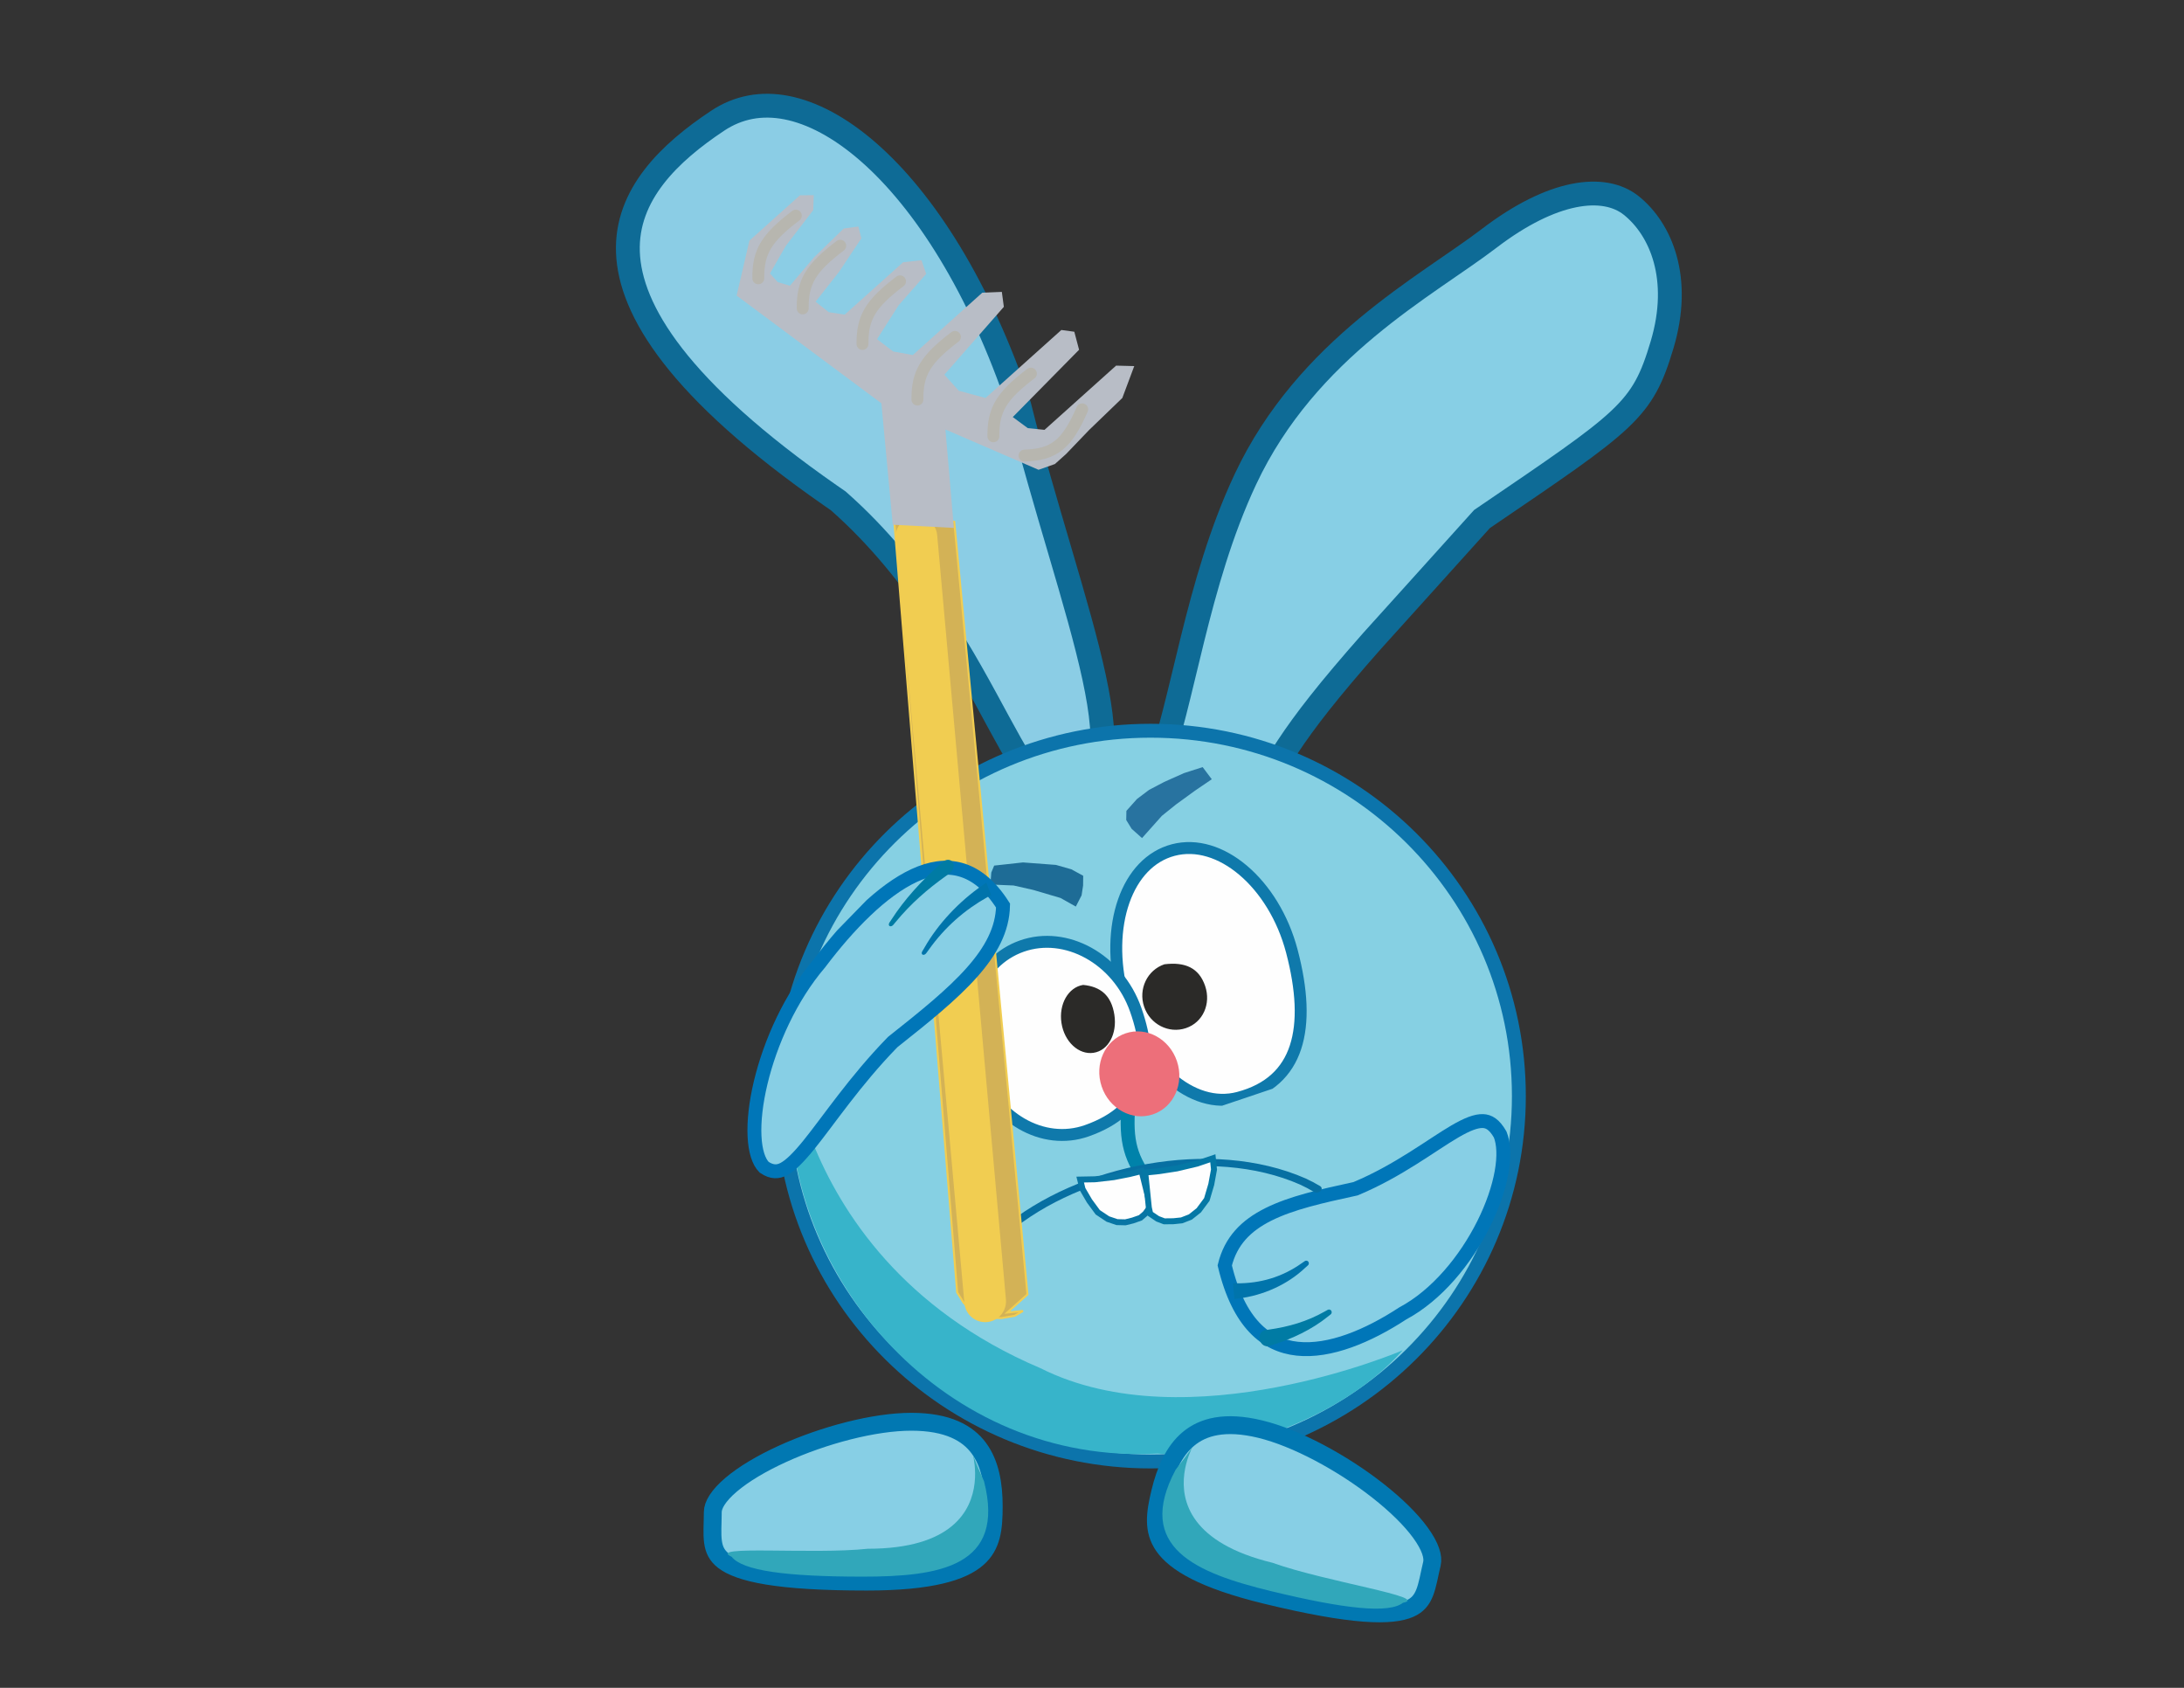 <svg width="1100" height="850" viewBox="0 0 1100 850" fill="none" xmlns="http://www.w3.org/2000/svg">
<rect x="0" y="0" width="1100" height="850" fill="#333333" stroke="none"/>
<path d="M750.077 120.013C781.857 95.719 807.883 92.46 821.662 103.535C836.557 115.507 847.066 140.249 837.168 173.495C827.144 207.161 819.85 211.421 746.422 261.388L709.996 301.792L691.075 322.76C645.961 373.798 645.448 382.53 625.106 414.259C619.987 422.245 615.556 429.2 611.548 435.004C607.502 440.862 604.213 445.065 601.45 447.736C598.695 450.4 597.269 450.77 596.546 450.749C595.768 450.726 594.113 450.201 591.773 446.621L590.23 444.257L587.432 444.533C582.894 444.979 580.501 443.982 579.205 442.711C577.944 441.475 577.017 439.291 576.922 435.276C576.717 426.742 574.812 409.39 581.935 390.693C596.031 353.689 602.511 294.09 627.26 241.373C658.348 175.152 718.617 144.064 750.077 120.013Z" fill="#87CFE5" stroke="#0E6B96" stroke-width="12"/>
<path d="M361.402 60.833C371.847 53.891 383.522 51.751 396.139 54.206C408.973 56.704 422.965 64.021 437.17 76.381C465.55 101.072 493.448 144.742 513.381 204.267C519.664 229.581 527.133 254.718 533.985 277.997C540.884 301.43 547.13 322.892 551.05 341.058C555.028 359.496 556.341 373.457 554.22 382.316C553.197 386.589 551.562 388.86 549.893 390.078C548.288 391.251 545.53 392.261 540.452 391.911L536.78 391.659L534.314 394.342C530.97 397.979 529.091 398.413 528.495 398.455C527.92 398.495 526.373 398.325 523.592 395.767C520.863 393.257 517.828 389.245 514.322 383.651C510.853 378.117 507.148 371.409 502.976 363.722C486.395 333.169 463.211 288.485 422.431 252.447L422.146 252.195L421.83 251.978L418.141 249.427C341.522 196.081 317.288 156.119 316.256 126.972C315.229 97.928 337.284 76.861 361.402 60.833Z" fill="#8BCDE5" stroke="#0E6B96" stroke-width="12"/>
<path d="M579.5 368C681.975 368 765 450.406 765 552C765 653.594 681.975 736 579.5 736C477.025 736 394 653.594 394 552C394 450.406 477.025 368 579.5 368Z" fill="#86D0E3" stroke="#0C74AB" stroke-width="7"/>
<g clip-path="url(#clip0_471_1870)">
<path d="M755.588 571.341C752.6 566.117 749.765 564.686 746.925 564.574C743.468 564.437 738.989 566.171 732.824 569.761C721.07 576.605 704.398 589.577 683.036 598.527L682.727 598.657L682.398 598.728C665.475 602.404 650.414 605.756 638.757 611.601C627.572 617.208 619.881 624.931 616.862 637.262C620.39 652.023 625.652 662.015 631.794 668.516C638.004 675.089 645.342 678.344 653.377 679.211C669.769 680.978 689.112 672.792 706.355 661.54L706.487 661.453L706.626 661.379C723.614 652.268 738.098 634.682 747.195 616.494C751.727 607.433 754.845 598.373 756.279 590.346C757.707 582.351 757.388 575.818 755.588 571.341Z" fill="#87CFE5" stroke="#0076B8" stroke-width="7"/>
<path d="M657.212 635.072C657.473 634.891 657.807 634.827 658.133 634.883C658.459 634.941 658.75 635.115 658.95 635.377C659.151 635.639 659.245 635.97 659.219 636.308C659.194 636.645 659.052 636.96 658.816 637.175C658.309 637.636 657.814 638.081 657.3 638.533C648.463 646.914 636.125 652.438 623.783 653.905C623.087 654.007 622.425 654.101 621.727 654.192C621.486 651.561 621.246 648.929 621.005 646.298C621.671 646.298 622.301 646.295 622.962 646.284C634.699 646.352 645.773 643.165 655.568 636.194C656.123 635.822 656.66 635.456 657.212 635.072Z" fill="#0074AB"/>
<path d="M668.759 659.62C669.041 659.462 669.387 659.429 669.716 659.516C670.043 659.604 670.327 659.803 670.51 660.084C670.692 660.365 670.763 660.708 670.713 661.05C670.663 661.39 670.498 661.702 670.245 661.903C669.785 662.268 669.348 662.612 668.883 662.972C660.859 669.49 650.851 674.254 640.956 677.262C640.398 677.442 639.866 677.615 639.308 677.792C638.313 678.112 637.254 677.994 636.351 677.417C635.449 676.842 634.778 675.855 634.497 674.721C634.215 673.587 634.35 672.411 634.883 671.5C635.416 670.586 636.304 670.012 637.338 669.857C637.906 669.77 638.448 669.689 639.012 669.6C649.059 668.19 658.396 665.497 667.276 660.441C667.78 660.165 668.257 659.903 668.759 659.62Z" fill="#007BA4"/>
</g>
<path d="M706.5 680C672 719 608 734.5 583 732C476 738 395.5 643.895 398 550.5C399.566 492 385 630 524 689C598.5 726.5 706.5 680 706.5 680Z" fill="#37B4CA"/>
<path opacity="0.77" d="M500.722 435.918L515.237 434.318L531.841 435.571L539.594 437.782L545.567 441.034L545.51 445.983L544.745 450.924L541.852 456.548L534.123 452.216L520.38 448.167L510.506 445.931L498.844 445.443L499.267 439.437L500.722 435.918Z" fill="#004F80"/>
<path opacity="0.7" d="M567.328 408.345L572.653 402.374L578.764 397.775L586.328 393.802L596.342 389.334L605.732 386.318L610.331 392.43L601.809 398.229L592.289 405.147L585.179 410.866L580.519 416.09L575.195 422.06L569.97 417.401L567.237 412.954L567.328 408.345Z" fill="#014C83"/>
<g clip-path="url(#clip1_471_1870)">
<path d="M549.956 528.231C557.717 522.786 559.554 512.021 554.058 504.186C548.562 496.352 537.815 494.414 530.054 499.858C522.292 505.302 520.455 516.067 525.951 523.902C531.447 531.737 542.194 533.675 549.956 528.231Z" fill="#2B2A28"/>
<path d="M590.933 428.081C602.593 425.015 615.166 429.005 626.106 438.26C637.043 447.512 646.159 461.897 650.673 479.066C655.758 498.405 656.617 514.893 652.48 527.451C648.411 539.802 639.387 548.725 623.736 552.841C612.08 555.905 599.909 551.961 589.357 542.713C578.792 533.455 570.001 518.978 565.402 501.486C560.802 483.994 561.336 467.065 565.981 453.808C570.62 440.566 579.277 431.146 590.933 428.081Z" fill="#FEFEFE" stroke="#0F79AB" stroke-width="6"/>
<path d="M607.004 496.6C609.994 505.479 605.95 514.855 597.307 517.765C588.664 520.675 579.233 515.837 576.243 506.958C573.254 498.08 577.837 488.522 586.48 485.612C596.871 484.351 603.891 487.356 607.004 496.6Z" fill="#2B2A28"/>
<path d="M514.631 476.461C536.878 468.608 562.95 482.83 572.006 508.484C577.116 522.958 578.142 535.636 574.454 545.859C570.819 555.94 562.411 564.147 547.448 569.429C525.285 577.252 500.644 563.099 491.408 536.934C482.173 510.769 492.468 484.284 514.631 476.461Z" fill="#FEFEFE" stroke="#0F79AB" stroke-width="6"/>
<path d="M561.272 511.091C562.72 520.53 558.29 529.041 550.802 530.19C543.314 531.338 536.07 524.618 534.622 515.179C533.174 505.74 538.071 497.157 545.559 496.008C554.302 496.853 559.764 501.263 561.272 511.091Z" fill="#2B2A28"/>
</g>
<path d="M577.69 594.343C568.33 581.818 566.774 572.51 568.617 553.026" stroke="#0082AA" stroke-width="7" stroke-linecap="round"/>
<path d="M661.698 600.189C662.173 600.474 662.797 600.595 663.433 600.527C664.068 600.458 664.662 600.205 665.085 599.823C665.507 599.441 665.724 598.962 665.687 598.49C665.649 598.019 665.361 597.594 664.886 597.309C662.557 595.913 660.106 594.627 657.559 593.452C610.252 572.768 543.162 586.383 504.673 618.547C502.507 620.346 500.46 622.17 498.465 624.079C498.056 624.469 497.859 624.952 497.915 625.421C497.972 625.891 498.279 626.308 498.766 626.581C499.254 626.854 499.885 626.961 500.518 626.878C501.152 626.795 501.737 626.529 502.146 626.139C504.062 624.305 506.03 622.552 508.11 620.823C544.966 589.872 610.156 576.889 654.797 596.557C657.201 597.665 659.508 598.877 661.698 600.189Z" fill="#076FA2"/>
<path d="M551.434 593.889L551.496 593.888L551.56 593.881L560.813 592.83L560.866 592.824L560.918 592.813L568.809 591.271L568.841 591.264L574.986 589.74L578.815 605.174L579.17 607.983L576.797 611.228L574.374 613.303L570.477 614.656L566.815 615.564L562.614 615.464L558.006 613.912L552.901 610.515L548.711 604.802L545.243 598.861L544.044 594.03L551.434 593.889Z" fill="#FEFEFE" stroke="#0875A4" stroke-width="3"/>
<path d="M602.959 585.987L602.9 586.007L602.839 586.021L592.823 588.397L592.771 588.409L592.719 588.417L583.936 589.77L583.903 589.776L576.807 590.507L578.626 608.153L579.323 611.272L583.068 613.801L586.404 615.065L590.996 615.011L595.17 614.581L599.535 612.888L603.777 609.519L607.838 604.035L610.064 596.485L611.447 588.979L610.862 583.306L602.959 585.987Z" fill="#FEFEFE" stroke="#0578A5" stroke-width="3"/>
<path d="M580.694 561.187C591.162 557.662 596.573 545.67 592.778 534.403C588.984 523.135 577.422 516.858 566.954 520.383C556.486 523.908 551.076 535.9 554.87 547.167C558.664 558.435 570.226 564.712 580.694 561.187Z" fill="#ED6F7A"/>
<path d="M489.771 660.981L497.752 663.578L504.348 663.796L511.1 662.633L515.214 660.196L508.842 660.839L507.317 660.992L517.495 651.863L480.614 262.755L450.144 259.248L482.085 650.843L485.233 655.921L489.771 660.981Z" fill="#D3B256" stroke="#F1CD51"/>
<path d="M461.561 270.42L496.191 655.339" stroke="#F1CD51" stroke-width="21" stroke-linecap="round"/>
<path d="M449.649 264.254L480.429 265.854L476.174 216.305L523.075 236.588L531.318 233.688L536.975 228.615L548.509 216.583L565.273 200.423L571.279 184.361L562.142 184.131L526.085 216.475L517.655 215.611L510.098 210.031L543.493 176.142L541.09 167.063L534.558 166.181L496.38 200.427L482.906 196.785L475.646 188.692L505.599 154.521L504.592 146.998L494.748 147.402L459.751 178.795L449.85 177.002L441.735 170.8L452.599 153.753L466.477 137.933L464.131 131.05L454.845 132.077L425.456 158.439L417.427 157.214L410.783 151.94L422.689 136.766L433.832 120.029L432.323 114.08L424.935 115.09L409.939 129.664L397.828 143.899L391.724 142.072L387.815 137.714L395.776 123.831L409.599 105.815L409.857 98.28L402.897 98.344L377.445 121.175L371.013 148.853L443.92 203.106L449.649 264.254Z" fill="#B8BDC6"/>
<path d="M381.924 140.157C381.816 126.752 385.991 119.862 400.823 108.599" stroke="#B7B6AF" stroke-width="6" stroke-linecap="round"/>
<path d="M516.021 229.434C531.016 228.943 537.342 223.8 545.064 206.138" stroke="#B7B6AF" stroke-width="6" stroke-linecap="round"/>
<path d="M500.33 219.707C500.222 206.302 504.397 199.411 519.229 188.149" stroke="#B7B6AF" stroke-width="6" stroke-linecap="round"/>
<path d="M462.065 201.228C461.958 187.823 466.133 180.932 480.965 169.669" stroke="#B7B6AF" stroke-width="6" stroke-linecap="round"/>
<path d="M434.404 173.235C434.296 159.83 438.472 152.94 453.304 141.677" stroke="#B7B6AF" stroke-width="6" stroke-linecap="round"/>
<path d="M404.289 155.309C404.181 141.904 408.356 135.013 423.188 123.75" stroke="#B7B6AF" stroke-width="6" stroke-linecap="round"/>
<g clip-path="url(#clip2_471_1870)">
<path d="M384.858 587.815C388.905 590.563 391.974 590.206 394.758 588.737C398.145 586.95 402.117 583.027 407.321 576.615C417.241 564.392 430.596 544.309 449.389 525.027L449.661 524.748L449.965 524.507C465.602 512.103 479.499 500.995 489.545 489.665C499.183 478.794 504.963 468.068 505.194 456.039C498.533 445.568 491.232 440.063 483.84 437.976C476.367 435.867 468.525 437.169 460.528 440.862C444.215 448.398 427.216 465.926 412.929 484.877L412.82 485.022L412.701 485.161C398.192 502.172 387.974 524.929 383.12 545.229C380.702 555.342 379.658 564.676 380.023 572.215C380.387 579.724 382.128 585.041 384.858 587.815Z" fill="#87CFE5" stroke="#0076B8" stroke-width="7"/>
<path d="M466.472 480.086C466.258 480.382 465.948 480.62 465.619 480.752C465.29 480.882 464.968 480.897 464.717 480.786C464.464 480.677 464.301 480.45 464.251 480.152C464.202 479.854 464.271 479.511 464.453 479.201C464.845 478.534 465.228 477.888 465.629 477.224C472.378 465.314 483.155 453.879 494.824 445.853C495.478 445.384 496.1 444.941 496.759 444.48C497.569 446.56 498.379 448.641 499.189 450.721C498.543 451.087 497.931 451.436 497.291 451.809C485.873 458.212 475.813 466.986 467.824 478.238C467.366 478.856 466.925 479.46 466.472 480.086Z" fill="#0074AB"/>
<path d="M449.875 465.8C449.636 466.087 449.306 466.306 448.968 466.414C448.631 466.52 448.312 466.509 448.073 466.373C447.834 466.237 447.69 465.988 447.664 465.673C447.637 465.359 447.73 465.006 447.931 464.698C448.299 464.138 448.647 463.608 449.021 463.05C455.388 453.153 464.068 443.64 473.022 435.665C473.525 435.206 474.004 434.768 474.507 434.311C475.404 433.495 476.459 433.011 477.462 433C478.464 432.987 479.333 433.447 479.854 434.246C480.376 435.045 480.503 436.108 480.185 437.167C479.867 438.229 479.13 439.2 478.159 439.9C477.627 440.285 477.118 440.652 476.589 441.037C467.137 447.752 458.656 455.154 451.136 464.293C450.707 464.803 450.301 465.286 449.875 465.8Z" fill="#007BA4"/>
</g>
<g clip-path="url(#clip3_471_1870)">
<path d="M459 716C477.453 716 487.418 721.777 492.985 729.291C498.752 737.076 500.5 747.636 500.5 758.5C500.5 769.729 499.623 778.38 492.348 784.753C484.743 791.415 469.12 796.5 436.501 796.5C414.107 796.5 398.008 795.432 386.449 793.533C374.816 791.622 368.242 788.939 364.485 786.064C360.994 783.392 359.645 780.333 359.114 776.492C358.834 774.466 358.79 772.239 358.832 769.693C358.871 767.301 359.001 764.305 359.001 761.5C359.001 758.01 361.71 753.248 368.266 747.682C374.594 742.307 383.607 736.959 394.019 732.206C414.892 722.677 440.368 716 459 716Z" fill="#87CFE5" stroke="#0178B2" stroke-width="9"/>
<path d="M495.614 745.952C506.614 788.952 473.16 794 434.5 794C395.84 794 374 791 368.5 784C355.5 778 409.115 782.952 437.114 779.952C522.114 779.952 476 703 495.614 745.952Z" fill="#31A7BA"/>
</g>
<g clip-path="url(#clip4_471_1870)">
<path d="M634.755 719.712C616.823 715.358 605.777 718.621 598.594 724.609C591.153 730.814 586.963 740.663 584.4 751.221C581.751 762.133 580.562 770.747 586.128 778.656C591.946 786.924 605.929 795.551 637.627 803.247C659.389 808.531 675.286 811.291 686.966 812.173C698.722 813.061 705.744 812.004 710.072 810.097C714.095 808.324 716.128 805.669 717.55 802.062C718.3 800.159 718.868 798.006 719.428 795.522C719.954 793.188 720.535 790.246 721.197 787.52C722.02 784.129 720.511 778.862 715.454 771.906C710.572 765.19 703.076 757.866 694.079 750.791C676.043 736.607 652.862 724.107 634.755 719.712Z" fill="#87CFE5" stroke="#0178B2" stroke-width="9"/>
<path d="M592.108 740.18C571.274 779.371 602.592 792.17 640.161 801.291C677.73 810.412 699.661 812.649 706.657 807.144C720.706 804.381 667.437 796.543 640.935 787.022C558.335 766.968 621.302 703.068 592.108 740.18Z" fill="#31A7BA"/>
</g>
<defs>
<clipPath id="clip0_471_1870">
<rect width="86.395" height="162.483" fill="white" transform="matrix(-0.386 -0.922 -0.922 0.386 786.384 634.96)"/>
</clipPath>
<clipPath id="clip1_471_1870">
<rect width="196" height="148.189" fill="white" transform="translate(452 455.548) rotate(-18.61)"/>
</clipPath>
<clipPath id="clip2_471_1870">
<rect width="69.671" height="188.892" fill="white" transform="matrix(0.716 0.698 0.698 -0.716 341 551.27)"/>
</clipPath>
<clipPath id="clip3_471_1870">
<rect width="151" height="90" fill="white" transform="translate(354 711)"/>
</clipPath>
<clipPath id="clip4_471_1870">
<rect width="151" height="90" fill="white" transform="matrix(-0.972 -0.236 -0.236 0.972 737.971 739.626)"/>
</clipPath>
</defs>
</svg>

